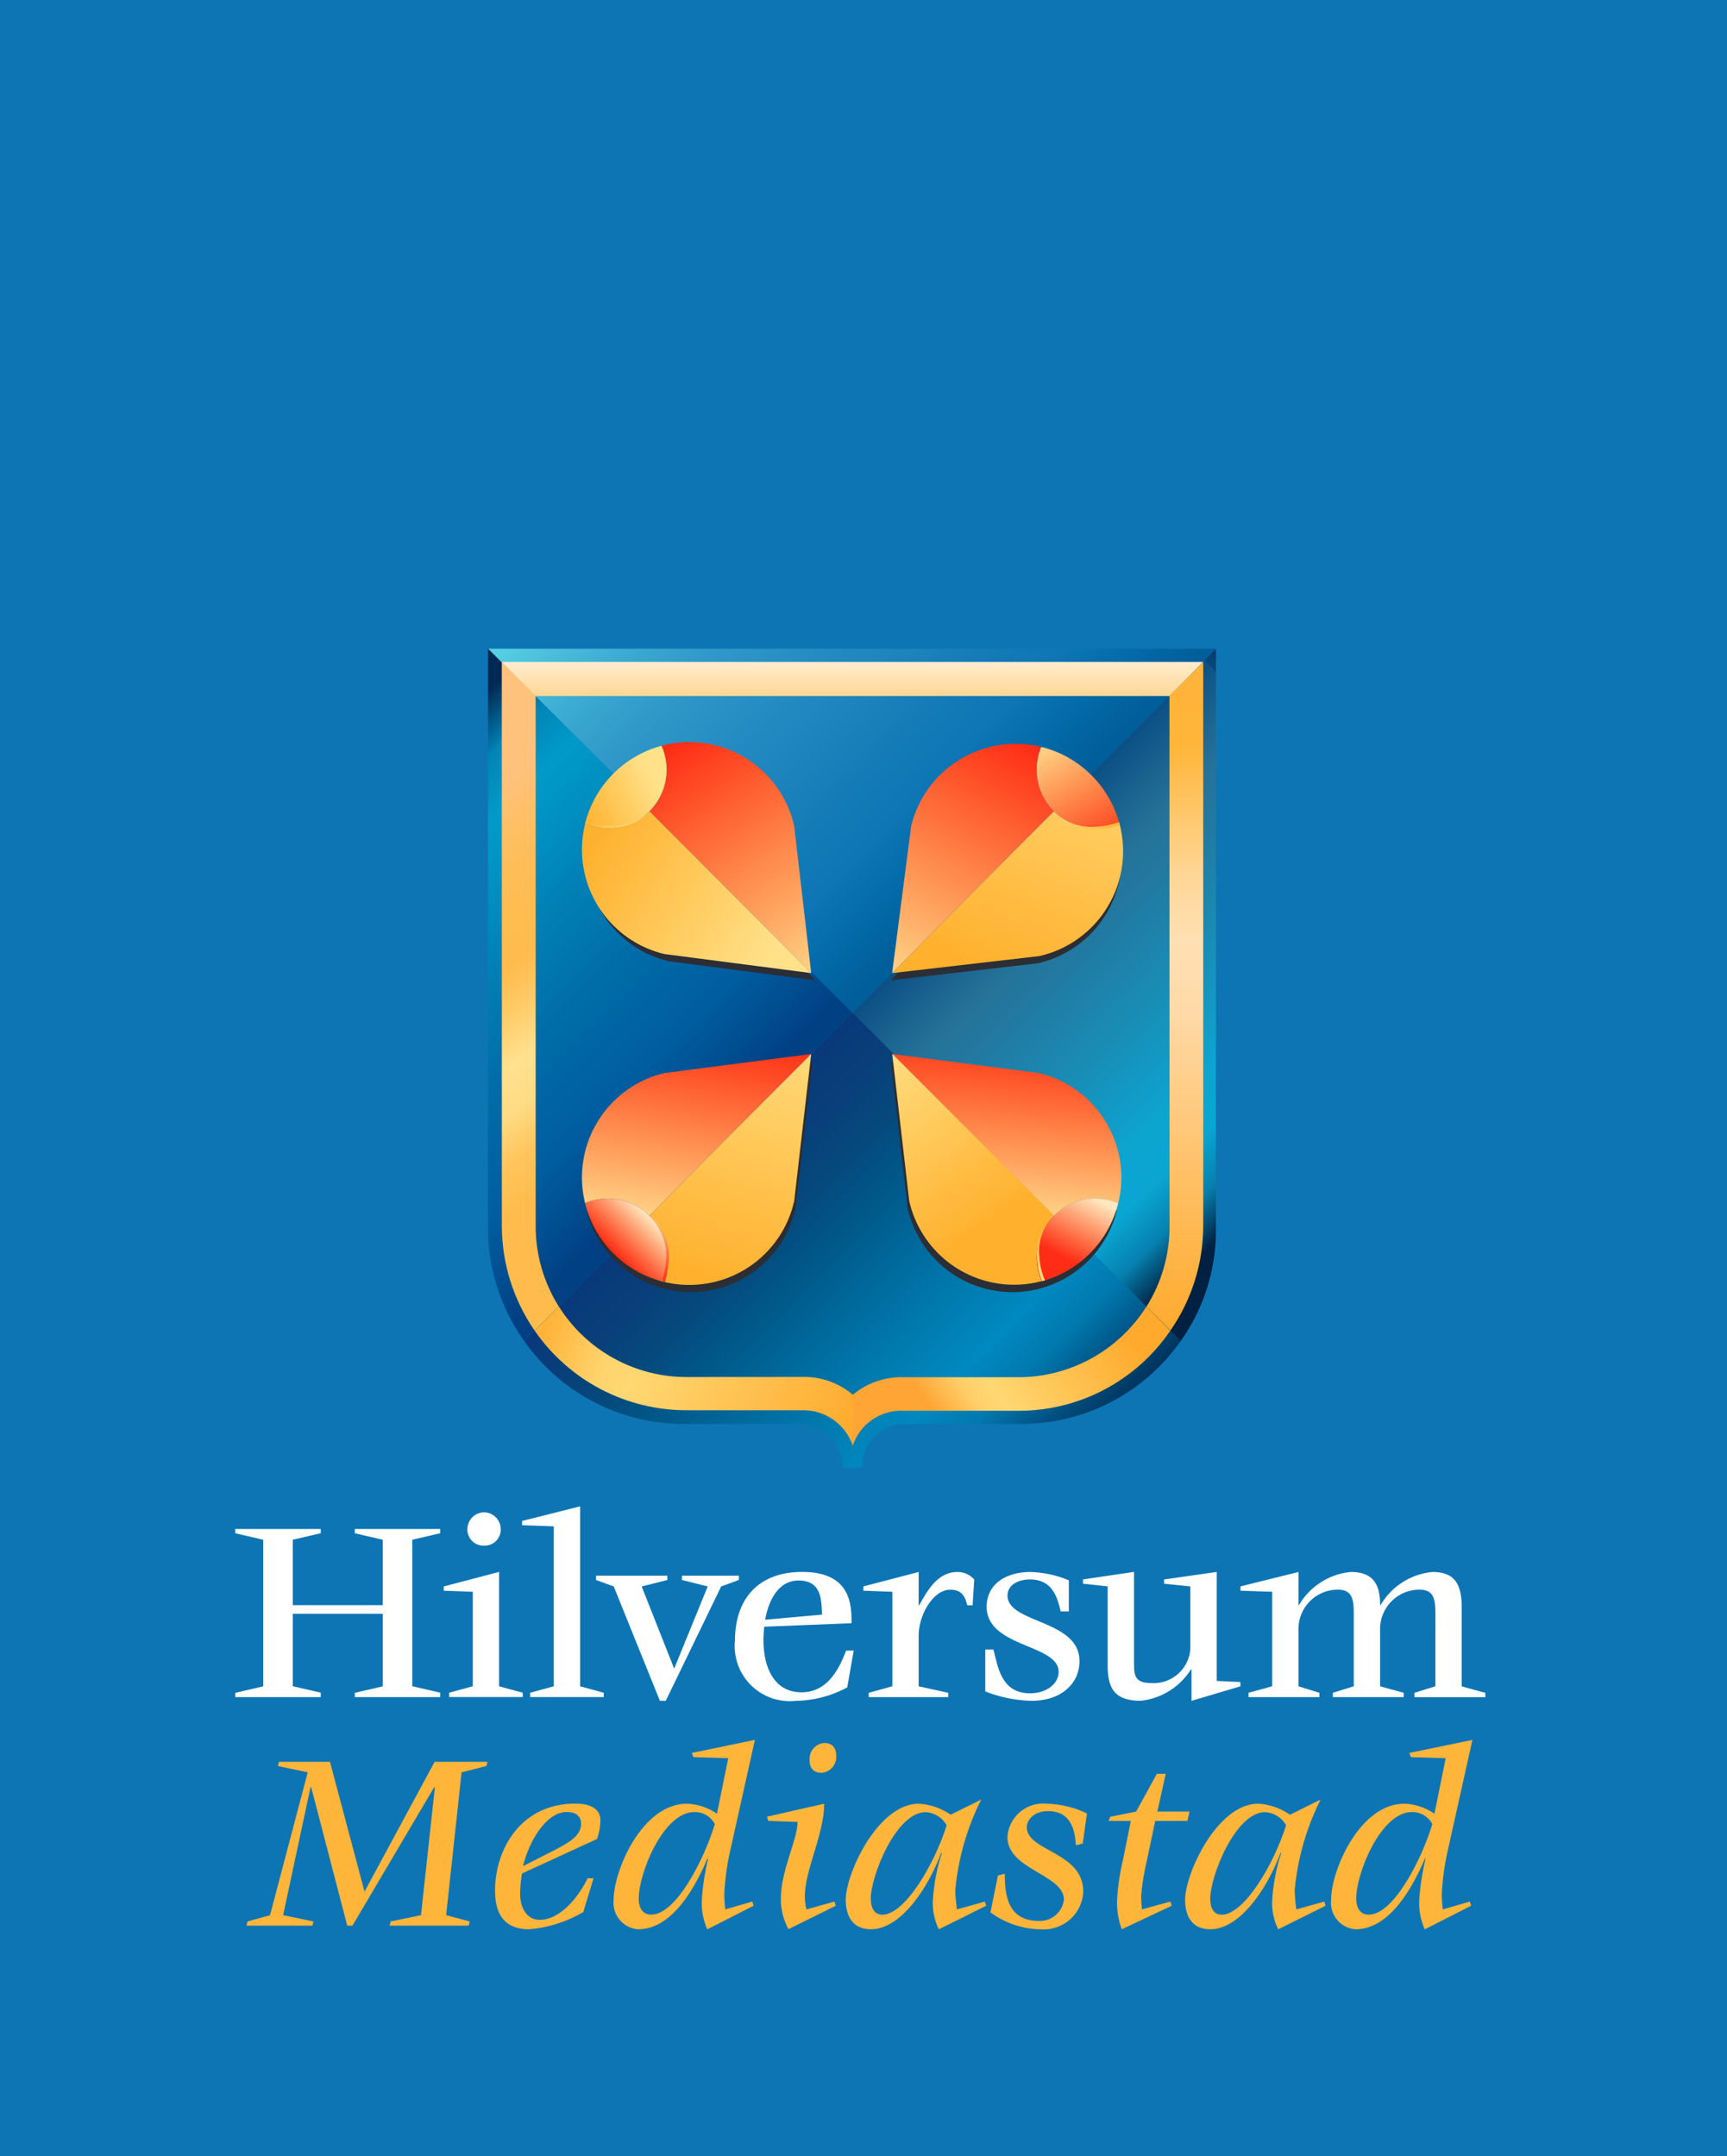 <svg xmlns="http://www.w3.org/2000/svg" xmlns:xlink="http://www.w3.org/1999/xlink" width="106.537" height="133" viewBox="0 0 106.537 133">
  <defs>
    <clipPath id="clip-path">
      <path id="Path_2550" data-name="Path 2550" d="M0,59.779H106.537v-133H0Z" transform="translate(0 73.221)" fill="none"/>
    </clipPath>
    <clipPath id="clip-path-3">
      <path id="Path_2560" data-name="Path 2560" d="M19.978-13.386,15.653-5.379l-2.132-8.007H10.373l-.065.258,1.842.389L9.824-3.926l-1.388.387-.065.258h4.067l.065-.258-1.871-.387,1.693-7.911h.033l2.229,8.555h.322l5.051-8.555.033.033-.856,7.878-1.871.387-.065.258h4.875l.065-.258-1.453-.387.952-8.813,1.533-.389.064-.258Z" transform="translate(-8.371 13.386)" fill="none"/>
    </clipPath>
    <linearGradient id="linear-gradient" x1="0.143" y1="1.117" x2="0.282" y2="1.117" gradientUnits="objectBoundingBox">
      <stop offset="0" stop-color="#ffb53a"/>
      <stop offset="0.1" stop-color="#ffb53a"/>
      <stop offset="0.2" stop-color="#ffb53a"/>
      <stop offset="0.3" stop-color="#ffb53a"/>
      <stop offset="0.4" stop-color="#ffb53a"/>
      <stop offset="0.5" stop-color="#ffb53a"/>
      <stop offset="0.6" stop-color="#ffb53a"/>
      <stop offset="0.7" stop-color="#ffb53a"/>
      <stop offset="0.8" stop-color="#ffb53a"/>
      <stop offset="0.9" stop-color="#ffb53a"/>
      <stop offset="1" stop-color="#ffb53a"/>
    </linearGradient>
    <clipPath id="clip-path-4">
      <path id="Path_2562" data-name="Path 2562" d="M16.814-6.57c0,1.548.692,2.354,2.1,2.354h0a7.941,7.941,0,0,0,3.342-1.064h0l.628-2.083h-.356C21.98-6.265,20.881-4.8,19.559-4.8h0c-.794,0-1.2-.761-1.2-1.582h0a8.357,8.357,0,0,1,.113-1.275h0l4.632-2.131a3.839,3.839,0,0,0,.211-1.132h0c0-.888-.888-1.05-1.566-1.05h0c-3.277,0-4.939,2.728-4.939,5.395m4.421-4.879c.792,0,.89.487.89.727h0c0,.728-.712,1.148-1.678,1.647h0l-1.905.968c.354-1.5,1.419-3.342,2.694-3.342" transform="translate(-16.814 11.965)" fill="none"/>
    </clipPath>
    <linearGradient id="linear-gradient-2" x1="0.287" y1="0.993" x2="0.348" y2="0.993" xlink:href="#linear-gradient"/>
    <clipPath id="clip-path-5">
      <path id="Path_2564" data-name="Path 2564" d="M25.664-13.325l.1.258L27.91-13l-.694,3.422a3.519,3.519,0,0,0-1.856-.616h0c-2.761,0-4.519,4.12-4.519,5.923h0a1.642,1.642,0,0,0,1.5,1.826h0c2.163,0,3.567-2.681,4.292-4.374h0l.033.033a15.091,15.091,0,0,0-.387,2.516h0a4,4,0,0,0,.34,1.826h0L29.473-3.9l-.08-.256-1.664.483a8.093,8.093,0,0,1-.064-.935h0a15.791,15.791,0,0,1,.42-2.923h0l1.469-6.6ZM22.389-4.35c0-1.582,1.533-5.329,3.42-5.329h0a1.388,1.388,0,0,1,1.275.745h0c-.661,2.178-2.389,5.585-3.922,5.585h0c-.485,0-.774-.356-.774-1" transform="translate(-20.84 14.133)" fill="none"/>
    </clipPath>
    <linearGradient id="linear-gradient-3" x1="0.355" y1="1.026" x2="0.437" y2="1.026" xlink:href="#linear-gradient"/>
    <clipPath id="clip-path-6">
      <path id="Path_2566" data-name="Path 2566" d="M28.677-12.977c0,.536.274.792.743.792h0a.98.98,0,0,0,.9-1.05h0c0-.53-.274-.792-.741-.792h0a.982.982,0,0,0-.9,1.05m-2.63,3.5.082.258,1.806.064c0,1.083-1.032,3-1.032,4.715h0a3.9,3.9,0,0,0,.469,1.9h0L30.29-3.986l-.078-.256-1.727.483a3.153,3.153,0,0,1-.1-.806h0c0-1.647,1.193-3.825,1.193-5.716h0Z" transform="translate(-26.047 14.027)" fill="none"/>
    </clipPath>
    <linearGradient id="linear-gradient-4" x1="0.444" y1="0.959" x2="0.484" y2="0.959" xlink:href="#linear-gradient"/>
    <clipPath id="clip-path-7">
      <path id="Path_2568" data-name="Path 2568" d="M35.2-11.169a3.913,3.913,0,0,0-1.956-.681h0c-2.548,0-4.519,4.327-4.519,5.923h0c0,1.068.469,1.826,1.549,1.826h0c1.873,0,3.569-2.616,4.343-4.728h0l.033.033a11.866,11.866,0,0,0-.55,2.87h0A3.63,3.63,0,0,0,34.468-4.1h0l2.921-1.453-.08-.256-1.727.483c-.031-.323-.1-.806-.1-1.193h0a15.6,15.6,0,0,1,1.6-5.585h0ZM30.27-6c0-1.371,1.549-5.329,3.391-5.329h0a1.606,1.606,0,0,1,1.291.81h0C34.178-8.055,32.354-5,30.981-5h0c-.467,0-.71-.372-.71-1" transform="translate(-28.721 12.106)" fill="none"/>
    </clipPath>
    <linearGradient id="linear-gradient-5" x1="0.49" y1="1.025" x2="0.571" y2="1.025" xlink:href="#linear-gradient"/>
    <clipPath id="clip-path-8">
      <path id="Path_2570" data-name="Path 2570" d="M34.685-9.914c0,2.034,3.486,2.307,3.486,3.873h0a1.493,1.493,0,0,1-1.533,1.31h0c-1.936,0-2.116-1.58-2.116-2.906h0l-.42.1-.465,2.276a5.368,5.368,0,0,0,3.144,1.048h0a2.441,2.441,0,0,0,2.585-2.323h0c0-2.47-3.488-2.485-3.488-3.973h0c0-.516.518-1,1.306-1h0c1.52,0,1.666,1.341,1.729,2.112h0l.42-.113.256-1.855a6.127,6.127,0,0,0-2.469-.6h0a2.213,2.213,0,0,0-2.436,2.051" transform="translate(-33.637 11.965)" fill="none"/>
    </clipPath>
    <linearGradient id="linear-gradient-6" x1="0.573" y1="0.984" x2="0.629" y2="0.984" xlink:href="#linear-gradient"/>
    <clipPath id="clip-path-9">
      <path id="Path_2572" data-name="Path 2572" d="M40.623-12.978l-1.275,2.325-1.6.323-.1.258h1.371L38.539-7.7a14.6,14.6,0,0,0-.371,2.519h0a4.816,4.816,0,0,0,.291,1.791h0l3.082-1.453-.08-.256-1.76.483c-.015-.227-.047-.612-.047-.856h0A15.2,15.2,0,0,1,40.023-7.7h0l.5-2.372H42.51l.131-.581H40.656l.514-2.325Z" transform="translate(-37.653 12.978)" fill="none"/>
    </clipPath>
    <linearGradient id="linear-gradient-7" x1="0.642" y1="0.97" x2="0.689" y2="0.97" xlink:href="#linear-gradient"/>
    <clipPath id="clip-path-10">
      <path id="Path_2574" data-name="Path 2574" d="M46.722-11.169a3.912,3.912,0,0,0-1.954-.681h0c-2.548,0-4.519,4.327-4.519,5.923h0c0,1.068.467,1.826,1.549,1.826h0c1.873,0,3.567-2.616,4.343-4.728h0l.033.033a11.7,11.7,0,0,0-.552,2.87h0A3.63,3.63,0,0,0,45.993-4.1h0l2.921-1.453-.08-.256-1.726.483c-.033-.323-.1-.806-.1-1.193h0a15.636,15.636,0,0,1,1.6-5.585h0ZM41.8-6c0-1.371,1.549-5.329,3.391-5.329h0a1.6,1.6,0,0,1,1.29.81h0C45.7-8.055,43.879-5,42.508-5h0c-.469,0-.71-.372-.71-1" transform="translate(-40.248 12.106)" fill="none"/>
    </clipPath>
    <linearGradient id="linear-gradient-8" x1="0.686" y1="1.025" x2="0.768" y2="1.025" xlink:href="#linear-gradient"/>
    <clipPath id="clip-path-11">
      <path id="Path_2576" data-name="Path 2576" d="M50.033-13.325l.1.258L52.276-13l-.694,3.422a3.513,3.513,0,0,0-1.856-.616h0c-2.763,0-4.519,4.12-4.519,5.923h0a1.644,1.644,0,0,0,1.5,1.826h0c2.162,0,3.564-2.681,4.294-4.374h0l.031.033a15.1,15.1,0,0,0-.389,2.516h0a3.979,3.979,0,0,0,.34,1.826h0L53.844-3.9l-.082-.256L52.1-3.672a7.308,7.308,0,0,1-.067-.935h0a15.694,15.694,0,0,1,.421-2.923h0l1.469-6.6ZM46.755-4.35c0-1.582,1.535-5.329,3.424-5.329h0a1.388,1.388,0,0,1,1.275.745h0c-.663,2.178-2.39,5.585-3.922,5.585h0c-.487,0-.777-.356-.777-1" transform="translate(-45.207 14.133)" fill="none"/>
    </clipPath>
    <linearGradient id="linear-gradient-9" x1="0.771" y1="1.026" x2="0.853" y2="1.026" xlink:href="#linear-gradient"/>
    <clipPath id="clip-path-12">
      <path id="Path_2578" data-name="Path 2578" d="M28.946-28.742,49.2-8.482a11.768,11.768,0,0,0,2.176-6.864h0l.005-35.831Z" transform="translate(-28.946 51.177)" fill="none"/>
    </clipPath>
    <linearGradient id="linear-gradient-10" x1="0.364" y1="1.019" x2="0.523" y2="1.019" gradientUnits="objectBoundingBox">
      <stop offset="0" stop-color="#002142"/>
      <stop offset="0.1" stop-color="#0681af"/>
      <stop offset="0.2" stop-color="#0aa6d3"/>
      <stop offset="0.3" stop-color="#0da4d0"/>
      <stop offset="0.4" stop-color="#1299c3"/>
      <stop offset="0.5" stop-color="#188eb7"/>
      <stop offset="0.6" stop-color="#1d84ac"/>
      <stop offset="0.7" stop-color="#217aa2"/>
      <stop offset="0.8" stop-color="#257299"/>
      <stop offset="0.9" stop-color="#18618e"/>
      <stop offset="1" stop-color="#094d83"/>
    </linearGradient>
    <clipPath id="clip-path-13">
      <path id="Path_2580" data-name="Path 2580" d="M38.05-38.824,17.8-18.576a12.028,12.028,0,0,0,9.852,5.12H34.8a2.677,2.677,0,0,1,2.659,2.7h1.208a2.6,2.6,0,0,1,2.639-2.7h7.146a12.028,12.028,0,0,0,9.854-5.122h0L38.056-38.829Z" transform="translate(-17.801 38.829)" fill="none"/>
    </clipPath>
    <linearGradient id="linear-gradient-11" x1="0.345" y1="0.947" x2="0.519" y2="0.947" gradientUnits="objectBoundingBox">
      <stop offset="0" stop-color="#00325b"/>
      <stop offset="0.1" stop-color="#005284"/>
      <stop offset="0.2" stop-color="#0079af"/>
      <stop offset="0.3" stop-color="#0089c0"/>
      <stop offset="0.4" stop-color="#007eb3"/>
      <stop offset="0.5" stop-color="#0072a5"/>
      <stop offset="0.6" stop-color="#006597"/>
      <stop offset="0.7" stop-color="#005789"/>
      <stop offset="0.8" stop-color="#06497c"/>
      <stop offset="0.9" stop-color="#08407a"/>
      <stop offset="1" stop-color="#09397b"/>
    </linearGradient>
    <clipPath id="clip-path-14">
      <path id="Path_2582" data-name="Path 2582" d="M16.572-15.41A12.023,12.023,0,0,0,18.8-8.486h0L39.054-28.733v-.009L16.576-51.188Z" transform="translate(-16.572 51.188)" fill="none"/>
    </clipPath>
    <linearGradient id="linear-gradient-12" x1="0.3" y1="1.013" x2="0.475" y2="1.013" gradientUnits="objectBoundingBox">
      <stop offset="0" stop-color="#002a55"/>
      <stop offset="0.1" stop-color="#0084b5"/>
      <stop offset="0.2" stop-color="#009ac9"/>
      <stop offset="0.3" stop-color="#0090c1"/>
      <stop offset="0.4" stop-color="#0083b8"/>
      <stop offset="0.5" stop-color="#0078b0"/>
      <stop offset="0.6" stop-color="#006da9"/>
      <stop offset="0.7" stop-color="#0065a4"/>
      <stop offset="0.8" stop-color="#005ea0"/>
      <stop offset="0.9" stop-color="#005093"/>
      <stop offset="1" stop-color="#014082"/>
    </linearGradient>
    <clipPath id="clip-path-15">
      <path id="Path_2584" data-name="Path 2584" d="M16.581-51.188,39.059-28.73,61.485-51.188Z" transform="translate(-16.581 51.188)" fill="none"/>
    </clipPath>
    <linearGradient id="linear-gradient-13" x1="0.29" y1="0.959" x2="0.479" y2="0.959" gradientUnits="objectBoundingBox">
      <stop offset="0" stop-color="#58d1e5"/>
      <stop offset="0.1" stop-color="#48bcda"/>
      <stop offset="0.2" stop-color="#3ba9d1"/>
      <stop offset="0.3" stop-color="#319ac9"/>
      <stop offset="0.4" stop-color="#2991c4"/>
      <stop offset="0.5" stop-color="#2289c0"/>
      <stop offset="0.6" stop-color="#1b82bc"/>
      <stop offset="0.7" stop-color="#147bb8"/>
      <stop offset="0.8" stop-color="#0e76b5"/>
      <stop offset="0.9" stop-color="#046aa9"/>
      <stop offset="1" stop-color="#005e9a"/>
    </linearGradient>
    <clipPath id="clip-path-16">
      <path id="Path_2586" data-name="Path 2586" d="M17.045-15.97A11.367,11.367,0,0,0,19.066-9.5h0l1.491-1.489a9.282,9.282,0,0,1-1.426-4.953h0V-48.668l-2.089-2.063Z" transform="translate(-17.043 50.731)" fill="none"/>
    </clipPath>
    <linearGradient id="linear-gradient-14" x1="0.339" y1="0.986" x2="0.489" y2="0.986" gradientUnits="objectBoundingBox">
      <stop offset="0" stop-color="#ffc27d"/>
      <stop offset="0.1" stop-color="#ffbf66"/>
      <stop offset="0.2" stop-color="#ffbd57"/>
      <stop offset="0.3" stop-color="#ffbc4f"/>
      <stop offset="0.4" stop-color="#ffbc4d"/>
      <stop offset="0.5" stop-color="#ffcd6b"/>
      <stop offset="0.6" stop-color="#ffe18e"/>
      <stop offset="0.7" stop-color="#ffdb84"/>
      <stop offset="0.8" stop-color="#ffc55c"/>
      <stop offset="0.9" stop-color="#ffbc4d"/>
      <stop offset="1" stop-color="#ffbc4d"/>
    </linearGradient>
    <clipPath id="clip-path-17">
      <path id="Path_2588" data-name="Path 2588" d="M39.222-24.485l-7.093,0a4.666,4.666,0,0,0-3.157,1.074h0s-.005.018-.011.018h0v3.139a3.139,3.139,0,0,1,3.155-2.163h0l7.088,0a11.3,11.3,0,0,0,9.349-4.944h0L47.08-28.85a9.361,9.361,0,0,1-7.858,4.365" transform="translate(-28.961 28.85)" fill="none"/>
    </clipPath>
    <linearGradient id="linear-gradient-15" x1="0.447" y1="0.821" x2="0.524" y2="0.821" gradientUnits="objectBoundingBox">
      <stop offset="0" stop-color="#ffa535"/>
      <stop offset="0.1" stop-color="#ffbb50"/>
      <stop offset="0.2" stop-color="#ffd06b"/>
      <stop offset="0.3" stop-color="#ffd773"/>
      <stop offset="0.4" stop-color="#ffd169"/>
      <stop offset="0.5" stop-color="#ffca5e"/>
      <stop offset="0.6" stop-color="#ffc454"/>
      <stop offset="0.7" stop-color="#ffbd4a"/>
      <stop offset="0.8" stop-color="#ffb740"/>
      <stop offset="0.9" stop-color="#ffb036"/>
      <stop offset="1" stop-color="#ffaa2d"/>
    </linearGradient>
    <clipPath id="clip-path-18">
      <path id="Path_2590" data-name="Path 2590" d="M18.157-27.362a11.367,11.367,0,0,0,9.4,4.913h0l7.088,0a3.218,3.218,0,0,1,3.141,2.2h0l.053-3.162c-.06,0-.045,0-.049.009h0a4.655,4.655,0,0,0-3.159-1.1h0l-7.093.005a9.3,9.3,0,0,1-7.887-4.354h0Z" transform="translate(-18.157 28.851)" fill="none"/>
    </clipPath>
    <linearGradient id="linear-gradient-16" x1="0.422" y1="0.92" x2="0.555" y2="0.92" gradientUnits="objectBoundingBox">
      <stop offset="0" stop-color="#ffb439"/>
      <stop offset="0.1" stop-color="#ffc352"/>
      <stop offset="0.2" stop-color="#ffd36c"/>
      <stop offset="0.3" stop-color="#ffd773"/>
      <stop offset="0.4" stop-color="#ffd169"/>
      <stop offset="0.5" stop-color="#ffca5e"/>
      <stop offset="0.6" stop-color="#ffc454"/>
      <stop offset="0.7" stop-color="#ffbd4a"/>
      <stop offset="0.8" stop-color="#ffb740"/>
      <stop offset="0.9" stop-color="#ffb036"/>
      <stop offset="1" stop-color="#ffaa2d"/>
    </linearGradient>
    <clipPath id="clip-path-19">
      <path id="Path_2592" data-name="Path 2592" d="M24.531-48.018a6.722,6.722,0,0,0-1.731.227h0a3.625,3.625,0,0,1,.316,1.477h0a3.614,3.614,0,0,1-1.061,2.563h0l9.981,9.983-1.05-9.078a6.63,6.63,0,0,0-6.417-5.171h0Z" transform="translate(-22.055 48.018)" fill="none"/>
    </clipPath>
    <linearGradient id="linear-gradient-17" x1="0.542" y1="0.757" x2="0.64" y2="0.757" gradientUnits="objectBoundingBox">
      <stop offset="0" stop-color="#ffd185"/>
      <stop offset="0.1" stop-color="#ffc177"/>
      <stop offset="0.2" stop-color="#ffb06a"/>
      <stop offset="0.3" stop-color="#ffa05d"/>
      <stop offset="0.4" stop-color="#ff9051"/>
      <stop offset="0.5" stop-color="#ff8046"/>
      <stop offset="0.6" stop-color="#ff6f3b"/>
      <stop offset="0.7" stop-color="#ff5f31"/>
      <stop offset="0.8" stop-color="#ff4e27"/>
      <stop offset="0.9" stop-color="#ff3e1e"/>
      <stop offset="1" stop-color="#ff2d16"/>
    </linearGradient>
    <clipPath id="clip-path-20">
      <path id="Path_2594" data-name="Path 2594" d="M21.566-46.124a6.642,6.642,0,0,0-1.7,3.05h0a3.626,3.626,0,0,0,1.408.282h0a3.606,3.606,0,0,0,2.563-1.061h0A3.614,3.614,0,0,0,24.9-46.416h0a3.625,3.625,0,0,0-.316-1.477h0a6.641,6.641,0,0,0-3.019,1.769" transform="translate(-19.869 47.893)" fill="none"/>
    </clipPath>
    <linearGradient id="linear-gradient-18" x1="0.445" y1="0.445" x2="0.478" y2="0.445" gradientUnits="objectBoundingBox">
      <stop offset="0" stop-color="#ffb12e"/>
      <stop offset="0.1" stop-color="#ffb637"/>
      <stop offset="0.2" stop-color="#ffba3f"/>
      <stop offset="0.3" stop-color="#ffbf48"/>
      <stop offset="0.4" stop-color="#ffc451"/>
      <stop offset="0.5" stop-color="#ffc95a"/>
      <stop offset="0.6" stop-color="#ffce63"/>
      <stop offset="0.7" stop-color="#ffd26c"/>
      <stop offset="0.8" stop-color="#ffd776"/>
      <stop offset="0.9" stop-color="#ffdc80"/>
      <stop offset="1" stop-color="#ffe189"/>
    </linearGradient>
    <clipPath id="clip-path-22">
      <path id="Path_2598" data-name="Path 2598" d="M37.917-47.96a6.634,6.634,0,0,0-6.445,5.081h0L30.3-33.816,40.278-43.8a3.6,3.6,0,0,1-1.061-2.563h0a3.631,3.631,0,0,1,.282-1.406h0a6.679,6.679,0,0,0-1.537-.193h0Z" transform="translate(-30.297 47.96)" fill="none"/>
    </clipPath>
    <linearGradient id="linear-gradient-19" x1="0.539" y1="0.758" x2="0.638" y2="0.758" xlink:href="#linear-gradient-17"/>
    <clipPath id="clip-path-24">
      <path id="Path_2602" data-name="Path 2602" d="M24.845-36.251a6.629,6.629,0,0,0-5.081,6.49h0a6.6,6.6,0,0,0,.191,1.537h0a3.66,3.66,0,0,1,1.408-.282h0a3.606,3.606,0,0,1,2.563,1.061h0l9.981-9.981Z" transform="translate(-19.764 37.426)" fill="none"/>
    </clipPath>
    <linearGradient id="linear-gradient-20" x1="0.43" y1="0.675" x2="0.511" y2="0.675" xlink:href="#linear-gradient-17"/>
    <clipPath id="clip-path-26">
      <path id="Path_2606" data-name="Path 2606" d="M40.278-27.445a3.606,3.606,0,0,1,2.563-1.061h0a3.66,3.66,0,0,1,1.408.282h0a6.509,6.509,0,0,0,.191-1.537h0a6.631,6.631,0,0,0-5.081-6.49h0L30.3-37.426Z" transform="translate(-30.297 37.426)" fill="none"/>
    </clipPath>
    <linearGradient id="linear-gradient-21" x1="0.447" y1="0.828" x2="0.524" y2="0.828" xlink:href="#linear-gradient-17"/>
    <clipPath id="clip-path-27">
      <path id="Path_2608" data-name="Path 2608" d="M40.918-50.5l.681.748V-51.18Z" transform="translate(-40.918 51.18)" fill="none"/>
    </clipPath>
    <linearGradient id="linear-gradient-22" x1="0.3" y1="0.44" x2="0.305" y2="0.44" gradientUnits="objectBoundingBox">
      <stop offset="0" stop-color="#063861"/>
      <stop offset="0.1" stop-color="#063a64"/>
      <stop offset="0.2" stop-color="#063b66"/>
      <stop offset="0.3" stop-color="#063d69"/>
      <stop offset="0.4" stop-color="#073e6b"/>
      <stop offset="0.5" stop-color="#073f6d"/>
      <stop offset="0.6" stop-color="#074170"/>
      <stop offset="0.7" stop-color="#074272"/>
      <stop offset="0.8" stop-color="#074375"/>
      <stop offset="0.9" stop-color="#074577"/>
      <stop offset="1" stop-color="#074679"/>
    </linearGradient>
    <clipPath id="clip-path-28">
      <path id="Path_2610" data-name="Path 2610" d="M40.352-48.658l.005,32.726a9.273,9.273,0,0,1-1.419,4.955h0L40.414-9.5a11.335,11.335,0,0,0,2.02-6.468h0V-50.741Z" transform="translate(-38.939 50.741)" fill="none"/>
    </clipPath>
    <linearGradient id="linear-gradient-23" x1="0.315" y1="1.093" x2="0.618" y2="1.093" gradientUnits="objectBoundingBox">
      <stop offset="0" stop-color="#ffb439"/>
      <stop offset="0.1" stop-color="#ffb539"/>
      <stop offset="0.2" stop-color="#ffc667"/>
      <stop offset="0.3" stop-color="#ffd696"/>
      <stop offset="0.4" stop-color="#ffdfb3"/>
      <stop offset="0.5" stop-color="#ffdaa9"/>
      <stop offset="0.6" stop-color="#ffd08f"/>
      <stop offset="0.7" stop-color="#ffc675"/>
      <stop offset="0.8" stop-color="#ffbc5c"/>
      <stop offset="0.9" stop-color="#ffb344"/>
      <stop offset="1" stop-color="#ffaa2d"/>
    </linearGradient>
    <clipPath id="clip-path-29">
      <path id="Path_2612" data-name="Path 2612" d="M17.036-50.739l2.1,2.1H58.225l2.08-2.1-21.632,0Z" transform="translate(-17.036 50.741)" fill="none"/>
    </clipPath>
    <linearGradient id="linear-gradient-24" x1="0.306" y1="0.75" x2="0.322" y2="0.75" gradientUnits="objectBoundingBox">
      <stop offset="0" stop-color="#ffefd4"/>
      <stop offset="0.1" stop-color="#ffeccd"/>
      <stop offset="0.2" stop-color="#ffeac7"/>
      <stop offset="0.3" stop-color="#ffe8c1"/>
      <stop offset="0.4" stop-color="#ffe5bb"/>
      <stop offset="0.5" stop-color="#ffe3b5"/>
      <stop offset="0.6" stop-color="#ffe1ae"/>
      <stop offset="0.7" stop-color="#ffdea9"/>
      <stop offset="0.8" stop-color="#ffdca3"/>
      <stop offset="0.9" stop-color="#ffda9d"/>
      <stop offset="1" stop-color="#ffd897"/>
    </linearGradient>
    <clipPath id="clip-path-30">
      <path id="Path_2614" data-name="Path 2614" d="M21.363-44.608a3.626,3.626,0,0,1-1.408-.282h0a6.6,6.6,0,0,0-.191,1.539h0a6.627,6.627,0,0,0,5.081,6.49h0l9.062,1.175-9.981-9.983a3.606,3.606,0,0,1-2.563,1.061" transform="translate(-19.764 45.669)" fill="none"/>
    </clipPath>
    <linearGradient id="linear-gradient-25" x1="0.364" y1="0.676" x2="0.445" y2="0.676" xlink:href="#linear-gradient-18"/>
    <clipPath id="clip-path-31">
      <path id="Path_2616" data-name="Path 2616" d="M30.3-35.686l9.078-1.048a6.637,6.637,0,0,0,5.17-6.421h0a6.582,6.582,0,0,0-.227-1.766h0a3.67,3.67,0,0,1-1.477.312h0a3.606,3.606,0,0,1-2.563-1.061h0Z" transform="translate(-30.297 45.669)" fill="none"/>
    </clipPath>
    <linearGradient id="linear-gradient-26" x1="0.557" y1="0.847" x2="0.675" y2="0.847" xlink:href="#linear-gradient-18"/>
    <clipPath id="clip-path-32">
      <path id="Path_2618" data-name="Path 2618" d="M22.055-27.445a3.621,3.621,0,0,1,1.061,2.563h0a3.593,3.593,0,0,1-.316,1.477h0a6.527,6.527,0,0,0,1.769.225h0a6.622,6.622,0,0,0,6.417-5.166h0l1.05-9.08Z" transform="translate(-22.055 37.426)" fill="none"/>
    </clipPath>
    <linearGradient id="linear-gradient-27" x1="0.408" y1="0.756" x2="0.52" y2="0.756" xlink:href="#linear-gradient-18"/>
    <clipPath id="clip-path-33">
      <path id="Path_2620" data-name="Path 2620" d="M19.869-32.233a6.633,6.633,0,0,0,1.7,3.05h0a6.609,6.609,0,0,0,3.019,1.769h0a3.593,3.593,0,0,0,.316-1.477h0a3.621,3.621,0,0,0-1.061-2.563h0a3.606,3.606,0,0,0-2.563-1.061h0a3.66,3.66,0,0,0-1.408.282" transform="translate(-19.869 32.515)" fill="none"/>
    </clipPath>
    <linearGradient id="linear-gradient-28" x1="0.591" y1="0.577" x2="0.61" y2="0.577" gradientUnits="objectBoundingBox">
      <stop offset="0" stop-color="#ffe7c0"/>
      <stop offset="0.1" stop-color="#ffd4aa"/>
      <stop offset="0.2" stop-color="#ffc296"/>
      <stop offset="0.3" stop-color="#ffaf82"/>
      <stop offset="0.4" stop-color="#ff9c70"/>
      <stop offset="0.5" stop-color="#ff8a5e"/>
      <stop offset="0.6" stop-color="#ff774e"/>
      <stop offset="0.7" stop-color="#ff643e"/>
      <stop offset="0.8" stop-color="#ff5230"/>
      <stop offset="0.9" stop-color="#ff4023"/>
      <stop offset="1" stop-color="#ff2d16"/>
    </linearGradient>
    <clipPath id="clip-path-35">
      <path id="Path_2624" data-name="Path 2624" d="M31.351-28.352a6.629,6.629,0,0,0,6.419,5.168h0a6.577,6.577,0,0,0,1.767-.227h0a3.621,3.621,0,0,1-.316-1.479h0a3.611,3.611,0,0,1,1.064-2.561h0L30.3-37.434Z" transform="translate(-30.301 37.434)" fill="none"/>
    </clipPath>
    <linearGradient id="linear-gradient-29" x1="0.432" y1="0.718" x2="0.506" y2="0.718" xlink:href="#linear-gradient-18"/>
    <clipPath id="clip-path-36">
      <path id="Path_2626" data-name="Path 2626" d="M36.269-31.454a3.606,3.606,0,0,0-1.061,2.563h0a3.564,3.564,0,0,0,.316,1.477h0a6.579,6.579,0,0,0,3.015-1.769h0a6.607,6.607,0,0,0,1.7-3.05h0a3.66,3.66,0,0,0-1.408-.282h0a3.606,3.606,0,0,0-2.563,1.061" transform="translate(-35.208 32.515)" fill="none"/>
    </clipPath>
    <linearGradient id="linear-gradient-30" x1="0.497" y1="0.47" x2="0.522" y2="0.47" xlink:href="#linear-gradient-28"/>
    <clipPath id="clip-path-37">
      <path id="Path_2628" data-name="Path 2628" d="M35.208-46.448a3.6,3.6,0,0,0,1.061,2.563h0a3.606,3.606,0,0,0,2.563,1.061h0a3.67,3.67,0,0,0,1.477-.312h0a6.613,6.613,0,0,0-1.769-3.019h0a6.611,6.611,0,0,0-3.05-1.7h0a3.631,3.631,0,0,0-.282,1.406" transform="translate(-35.208 47.854)" fill="none"/>
    </clipPath>
    <linearGradient id="linear-gradient-31" x1="0.429" y1="0.489" x2="0.474" y2="0.489" xlink:href="#linear-gradient-17"/>
    <clipPath id="clip-path-38">
      <path id="Path_2630" data-name="Path 2630" d="M23.866-45.65c.011-.011.024-.024.035-.036h0l.016-.022c-.016.02-.033.038-.051.058m-2.487.9a4.186,4.186,0,0,1-1.462-.3h0l-.044.178a3.967,3.967,0,0,0,1.495.269h0a3.372,3.372,0,0,0,2.5-1.05h0a3.162,3.162,0,0,1-2.487.9" transform="translate(-19.874 45.708)" fill="none"/>
    </clipPath>
    <linearGradient id="linear-gradient-32" x1="0.356" y1="0.52" x2="0.378" y2="0.52" xlink:href="#linear-gradient-18"/>
    <clipPath id="clip-path-39">
      <path id="Path_2632" data-name="Path 2632" d="M35.8-45.65c.007.011.018.02.027.031h0l-.044-.054h0Zm.045.049c-.007-.005-.011-.013-.018-.018h0c.007.005.011.013.018.018m2.523,1.035a3.966,3.966,0,0,0,1.495-.269h0l-.042-.176a4.507,4.507,0,0,1-1.466.3h0a3.258,3.258,0,0,1-2.51-.886h0a3.451,3.451,0,0,0,2.523,1.035" transform="translate(-35.787 45.674)" fill="none"/>
    </clipPath>
    <linearGradient id="linear-gradient-33" x1="0.406" y1="0.69" x2="0.442" y2="0.69" xlink:href="#linear-gradient-18"/>
    <clipPath id="clip-path-40">
      <path id="Path_2634" data-name="Path 2634" d="M22.093-31.913a3.422,3.422,0,0,1,1,2.474h0a6.958,6.958,0,0,1-.265,1.544h0l.176.047a6.208,6.208,0,0,0,.24-1.58h0a3.233,3.233,0,0,0-1.168-2.5h0Z" transform="translate(-22.071 31.931)" fill="none"/>
    </clipPath>
    <linearGradient id="linear-gradient-34" x1="0.54" y1="0.681" x2="0.567" y2="0.681" xlink:href="#linear-gradient-17"/>
    <clipPath id="clip-path-41">
      <path id="Path_2636" data-name="Path 2636" d="M36.218-31.914c-.027.027-.058.054-.084.084h0c.035-.033.071-.067.109-.1h0Zm-1,2.528a4,4,0,0,0,.314,1.488h0l.176-.051a4.191,4.191,0,0,1-.341-1.453h0a3.114,3.114,0,0,1,.768-2.429h0a3.3,3.3,0,0,0-.917,2.445" transform="translate(-35.217 31.929)" fill="none"/>
    </clipPath>
    <linearGradient id="linear-gradient-35" x1="0.541" y1="0.33" x2="0.568" y2="0.33" xlink:href="#linear-gradient-18"/>
  </defs>
  <g id="Group_2221" data-name="Group 2221" transform="translate(0 73.221)">
    <path id="Path_2547" data-name="Path 2547" d="M0,59.779H106.537v-133H0Z" transform="translate(0 0)" fill="#0e75b5"/>
    <g id="Group_2132" data-name="Group 2132" transform="translate(14.514 21.099)">
      <path id="Path_2548" data-name="Path 2548" d="M3.314,0V.265l1.724.4V4.7H-.512V.663l1.724-.4V0H-4.059V.265l1.724.4V9.709l-1.724.4v.265H1.212V10.1l-1.724-.4V5.235H5.038V9.709l-1.724.4v.265H8.583V10.1l-1.724-.4V.663l1.724-.4V0Z" transform="translate(4.059)" fill="#fff"/>
    </g>
    <g id="Group_2134" data-name="Group 2134" transform="translate(0 -73.221)" clip-path="url(#clip-path)">
      <g id="Group_2133" data-name="Group 2133" transform="translate(27.377 93.294)">
        <path id="Path_2549" data-name="Path 2549" d="M.149,5l1.459-.4V-1.225L-.182-1.293v-.265l3.411-.894V4.605L4.688,5v.265H.149ZM1.275-5.069A1.039,1.039,0,0,1,2.3-6.128,1.039,1.039,0,0,1,3.329-5.069.984.984,0,0,1,2.3-4.075a.985.985,0,0,1-1.026-.994" transform="translate(0.182 6.128)" fill="#fff"/>
      </g>
    </g>
    <g id="Group_2135" data-name="Group 2135" transform="translate(32.206 19.708)">
      <path id="Path_2551" data-name="Path 2551" d="M.224,5.167l1.459-.4V-5.1L-.274-5.17v-.263l3.58-.9v11.1l1.457.4v.265H.224Z" transform="translate(0.274 6.329)" fill="#fff"/>
    </g>
    <g id="Group_2136" data-name="Group 2136" transform="translate(36.767 23.981)">
      <path id="Path_2552" data-name="Path 2552" d="M.491.3-.6-.1V-.365H3.8V-.1L2.215.3l2.005,5.07L6.288.3,4.7-.1V-.365H8.209V-.1L7.118.3,3.7,7.355H3.341Z" transform="translate(0.602 0.365)" fill="#fff"/>
    </g>
    <g id="Group_2142" data-name="Group 2142" transform="translate(0 -73.221)" clip-path="url(#clip-path)">
      <g id="Group_2137" data-name="Group 2137" transform="translate(45.341 96.971)">
        <path id="Path_2553" data-name="Path 2553" d="M3.112,3.2a6.816,6.816,0,0,1-3.148.828A3.4,3.4,0,0,1-3.812.286c0-2.352,1.277-4.207,4.141-4.207,3.032,0,3.048,2.053,3.048,3.164l-5.384.214c-.033.332-.051.614-.051.8,0,1.855.748,3.248,2.352,3.248C1.951,3.5,2.633,1.975,3.047.932H3.51ZM1.556-1.287C1.523-2.3,1.488-3.391.1-3.391c-1.108,0-1.789.994-2.054,2.418Z" transform="translate(3.812 3.921)" fill="#fff"/>
      </g>
      <g id="Group_2138" data-name="Group 2138" transform="translate(53.26 96.97)">
        <path id="Path_2554" data-name="Path 2554" d="M.149,3.351l1.457-.4V-2.878L-.182-2.945V-3.21L3.229-4.1V-2.05h.033C3.66-2.729,4.306-4.1,5.614-4.1a1.359,1.359,0,0,1,1.043.465l-.1,1.589H6.228c-.151-.614-.383-.961-1.061-.961-1.012,0-1.938,1.508-1.938,2.85V2.953l1.822.4v.265H.149Z" transform="translate(0.182 4.104)" fill="#fff"/>
      </g>
      <g id="Group_2139" data-name="Group 2139" transform="translate(60.781 96.971)">
        <path id="Path_2555" data-name="Path 2555" d="M2.092,1.094C1.912.415,1.678-.877.2-.877c-.794,0-1.391.38-1.391.994,0,1.724,4.441,1.475,4.441,4.042C3.252,5.517,2.159,6.61.286,6.61a8.379,8.379,0,0,1-2.848-.579V3.446h.5c.265.912.414,2.7,2.254,2.7,1.043,0,1.771-.6,1.771-1.326C1.959,3.1-2.478,3.332-2.478.8c0-1.324,1.108-2.136,2.7-2.136a6.668,6.668,0,0,1,2.37.512V1.094Z" transform="translate(2.562 1.34)" fill="#fff"/>
      </g>
      <g id="Group_2140" data-name="Group 2140" transform="translate(66.81 96.97)">
        <path id="Path_2556" data-name="Path 2556" d="M3.008,2.7H2.975a4.188,4.188,0,0,1-3.1,1.938c-1.622,0-2.038-.779-2.038-2.187v-4.87l-1.522-.167v-.263l3.148-.465v5.6c0,.73,0,1.261,1.075,1.261a2.272,2.272,0,0,0,2.4-2.122V-2.416L1.318-2.583v-.263l3.248-.465V3.415l1.457.065v.267l-3.015.894Z" transform="translate(3.684 3.311)" fill="#fff"/>
      </g>
      <g id="Group_2141" data-name="Group 2141" transform="translate(76.524 96.97)">
        <path id="Path_2557" data-name="Path 2557" d="M.223,3.351l1.459-.4V-2.878L-.273-2.945V-3.21L3.305-4.1v2.038h.033A4.146,4.146,0,0,1,6.535-4.1c1.391,0,1.806.779,1.806,2.038h.033a4.14,4.14,0,0,1,3.2-2.038c1.39,0,1.8.779,1.8,2.187v4.87l1.459.4v.265H10.46V3.351l1.293-.4V-1.321c0-.943,0-1.689-.979-1.689A2.429,2.429,0,0,0,8.34-.491V2.953l1.457.4v.265H5.425V3.351l1.291-.4V-1.321c0-.943,0-1.689-.979-1.689A2.428,2.428,0,0,0,3.305-.491V2.953l1.29.4v.265H.223Z" transform="translate(0.273 4.104)" fill="#fff"/>
      </g>
    </g>
    <g id="Group_2144" data-name="Group 2144" transform="translate(15.205 35.464)" clip-path="url(#clip-path-3)">
      <g id="Group_2143" data-name="Group 2143" transform="translate(-15.205 -108.686)">
        <path id="Path_2559" data-name="Path 2559" d="M-8.371-81.768H98.166v133H-8.371Z" transform="translate(8.371 81.768)" fill="url(#linear-gradient)"/>
      </g>
    </g>
    <g id="Group_2146" data-name="Group 2146" transform="translate(30.541 38.046)" clip-path="url(#clip-path-4)">
      <g id="Group_2145" data-name="Group 2145" transform="translate(-30.541 -111.267)">
        <path id="Path_2561" data-name="Path 2561" d="M-16.814-72.684H89.723v133H-16.814Z" transform="translate(16.814 72.684)" fill="url(#linear-gradient-2)"/>
      </g>
    </g>
    <g id="Group_2148" data-name="Group 2148" transform="translate(37.854 34.108)" clip-path="url(#clip-path-5)">
      <g id="Group_2147" data-name="Group 2147" transform="translate(-37.854 -107.329)">
        <path id="Path_2563" data-name="Path 2563" d="M-20.839-75.12H85.7v133H-20.839Z" transform="translate(20.839 75.12)" fill="url(#linear-gradient-3)"/>
      </g>
    </g>
    <g id="Group_2150" data-name="Group 2150" transform="translate(47.312 34.3)" clip-path="url(#clip-path-6)">
      <g id="Group_2149" data-name="Group 2149" transform="translate(-47.312 -107.522)">
        <path id="Path_2565" data-name="Path 2565" d="M-26.047-70.233H80.49v133H-26.047Z" transform="translate(26.047 70.233)" fill="url(#linear-gradient-4)"/>
      </g>
    </g>
    <g id="Group_2152" data-name="Group 2152" transform="translate(52.169 37.789)" clip-path="url(#clip-path-7)">
      <g id="Group_2151" data-name="Group 2151" transform="translate(-52.169 -111.011)">
        <path id="Path_2567" data-name="Path 2567" d="M-28.721-75.067H77.816v133H-28.721Z" transform="translate(28.721 75.067)" fill="url(#linear-gradient-5)"/>
      </g>
    </g>
    <g id="Group_2154" data-name="Group 2154" transform="translate(61.099 38.046)" clip-path="url(#clip-path-8)">
      <g id="Group_2153" data-name="Group 2153" transform="translate(-61.099 -111.267)">
        <path id="Path_2569" data-name="Path 2569" d="M-33.637-72.079H72.9v133H-33.637Z" transform="translate(33.637 72.079)" fill="url(#linear-gradient-6)"/>
      </g>
    </g>
    <g id="Group_2156" data-name="Group 2156" transform="translate(68.394 36.206)" clip-path="url(#clip-path-9)">
      <g id="Group_2155" data-name="Group 2155" transform="translate(-68.394 -109.427)">
        <path id="Path_2571" data-name="Path 2571" d="M-37.653-71.015H68.883v133H-37.653Z" transform="translate(37.653 71.015)" fill="url(#linear-gradient-7)"/>
      </g>
    </g>
    <g id="Group_2158" data-name="Group 2158" transform="translate(73.107 37.789)" clip-path="url(#clip-path-10)">
      <g id="Group_2157" data-name="Group 2157" transform="translate(-73.107 -111.011)">
        <path id="Path_2573" data-name="Path 2573" d="M-40.248-75.066H66.289v133H-40.248Z" transform="translate(40.248 75.066)" fill="url(#linear-gradient-8)"/>
      </g>
    </g>
    <g id="Group_2160" data-name="Group 2160" transform="translate(82.115 34.108)" clip-path="url(#clip-path-11)">
      <g id="Group_2159" data-name="Group 2159" transform="translate(-82.115 -107.329)">
        <path id="Path_2575" data-name="Path 2575" d="M-45.207-75.121H61.329v133H-45.207Z" transform="translate(45.207 75.121)" fill="url(#linear-gradient-9)"/>
      </g>
    </g>
    <g id="Group_2162" data-name="Group 2162" transform="translate(52.578 -33.18)" clip-path="url(#clip-path-12)">
      <g id="Group_2161" data-name="Group 2161" transform="translate(0.69 146.227) rotate(-135)">
        <path id="Path_2577" data-name="Path 2577" d="M169.378,94.046,94.046,169.378,0,75.333,75.333,0Z" transform="translate(0)" fill="url(#linear-gradient-10)"/>
      </g>
    </g>
    <g id="Group_2164" data-name="Group 2164" transform="translate(32.334 -10.751)" clip-path="url(#clip-path-13)">
      <g id="Group_2163" data-name="Group 2163" transform="translate(20.934 123.798) rotate(-135)">
        <path id="Path_2579" data-name="Path 2579" d="M169.378,94.046,94.046,169.378,0,75.333,75.333,0Z" fill="url(#linear-gradient-11)"/>
      </g>
    </g>
    <g id="Group_2166" data-name="Group 2166" transform="translate(30.102 -33.2)" clip-path="url(#clip-path-14)">
      <g id="Group_2165" data-name="Group 2165" transform="translate(23.167 -93.29) rotate(45)">
        <path id="Path_2581" data-name="Path 2581" d="M0,75.333,75.333,0l94.046,94.046L94.046,169.378Z" fill="url(#linear-gradient-12)"/>
      </g>
    </g>
    <g id="Group_2168" data-name="Group 2168" transform="translate(30.118 -33.2)" clip-path="url(#clip-path-15)">
      <g id="Group_2167" data-name="Group 2167" transform="translate(23.522 -93.289) rotate(45.2)">
        <path id="Path_2583" data-name="Path 2583" d="M0,75.6,75.069,0l94.373,93.717-75.069,75.6Z" fill="url(#linear-gradient-13)"/>
      </g>
    </g>
    <g id="Group_2170" data-name="Group 2170" transform="translate(30.957 -32.37)" clip-path="url(#clip-path-16)">
      <g id="Group_2169" data-name="Group 2169" transform="translate(46.99 -88.058) rotate(58.8)">
        <path id="Path_2585" data-name="Path 2585" d="M0,91.128,55.189,0,168.953,68.9l-55.189,91.128Z" fill="url(#linear-gradient-14)"/>
      </g>
    </g>
    <g id="Group_2172" data-name="Group 2172" transform="translate(52.605 7.375)" clip-path="url(#clip-path-17)">
      <g id="Group_2171" data-name="Group 2171" transform="matrix(0.805, -0.593, 0.593, 0.805, -116.132, -33.761)">
        <path id="Path_2587" data-name="Path 2587" d="M78.925,0l85.751,63.221L85.751,170.272,0,107.051Z" fill="url(#linear-gradient-15)"/>
      </g>
    </g>
    <g id="Group_2174" data-name="Group 2174" transform="translate(32.981 7.373)" clip-path="url(#clip-path-18)">
      <g id="Group_2173" data-name="Group 2173" transform="translate(-16.177 -119.426) rotate(23.4)">
        <path id="Path_2589" data-name="Path 2589" d="M0,42.311,97.774,0,150.6,122.062,52.821,164.373Z" fill="url(#linear-gradient-16)"/>
      </g>
    </g>
    <g id="Group_2176" data-name="Group 2176" transform="translate(40.061 -27.442)" clip-path="url(#clip-path-19)">
      <g id="Group_2175" data-name="Group 2175" transform="translate(-9.977 135.179) rotate(-122.1)">
        <path id="Path_2591" data-name="Path 2591" d="M169.281,70.676l-56.613,90.249L0,90.249,56.613,0Z" transform="translate(0 0)" fill="url(#linear-gradient-17)"/>
      </g>
    </g>
    <g id="Group_2178" data-name="Group 2178" transform="translate(36.09 -27.215)" clip-path="url(#clip-path-20)">
      <g id="Group_2177" data-name="Group 2177" transform="matrix(0.894, -0.448, 0.448, 0.894, -89.339, -19.342)">
        <path id="Path_2593" data-name="Path 2593" d="M59.552,0l95.26,47.7L95.26,166.626,0,118.923Z" fill="url(#linear-gradient-18)"/>
      </g>
    </g>
    <g id="Group_2180" data-name="Group 2180" transform="translate(0 -73.221)" clip-path="url(#clip-path)">
      <g id="Group_2179" data-name="Group 2179" transform="translate(36.164 50.489)">
        <path id="Path_2595" data-name="Path 2595" d="M.719.478A3.609,3.609,0,0,1-.689.192,6.707,6.707,0,0,0-.88,1.731,6.633,6.633,0,0,0,4.2,8.223L13.263,9.4,3.281-.585A3.607,3.607,0,0,1,.719.478" transform="translate(0.88 0.585)" fill="#2b2e34"/>
      </g>
    </g>
    <g id="Group_2182" data-name="Group 2182" transform="translate(55.032 -27.336)" clip-path="url(#clip-path-22)">
      <g id="Group_2181" data-name="Group 2181" transform="matrix(0.474, -0.88, 0.88, 0.474, -110.55, 57.222)">
        <path id="Path_2597" data-name="Path 2597" d="M117.1,0l50.508,93.8-117.1,63.054L0,63.054Z" fill="url(#linear-gradient-19)"/>
      </g>
    </g>
    <g id="Group_2184" data-name="Group 2184" transform="translate(0 -73.221)" clip-path="url(#clip-path)">
      <g id="Group_2183" data-name="Group 2183" transform="translate(54.946 50.488)">
        <path id="Path_2599" data-name="Path 2599" d="M6.4,1.13A6.618,6.618,0,0,0,6.176-.639,3.57,3.57,0,0,1,4.7-.321,3.608,3.608,0,0,1,2.136-1.384L-7.843,8.6l9.077-1.05A6.629,6.629,0,0,0,6.4,1.13" transform="translate(7.843 1.384)" fill="#2b2e34"/>
      </g>
    </g>
    <g id="Group_2186" data-name="Group 2186" transform="translate(35.9 -8.202)" clip-path="url(#clip-path-24)">
      <g id="Group_2185" data-name="Group 2185" transform="translate(-53.111 65.715) rotate(-82.5)">
        <path id="Path_2601" data-name="Path 2601" d="M131.863,0l13.906,105.625L13.906,122.985,0,17.36Z" fill="url(#linear-gradient-20)"/>
      </g>
    </g>
    <g id="Group_2188" data-name="Group 2188" transform="translate(0 -73.221)" clip-path="url(#clip-path)">
      <g id="Group_2187" data-name="Group 2187" transform="translate(36.179 65.463)">
        <path id="Path_2603" data-name="Path 2603" d="M1.785,4.485A3.609,3.609,0,0,0-.778,3.424a3.626,3.626,0,0,0-1.408.282,6.626,6.626,0,0,0,1.7,3.052A6.665,6.665,0,0,0,2.529,8.526,6.745,6.745,0,0,0,4.3,8.755,6.634,6.634,0,0,0,10.716,3.58l1.05-9.073Z" transform="translate(2.186 5.493)" fill="#2b2e34"/>
      </g>
    </g>
    <g id="Group_2190" data-name="Group 2190" transform="translate(55.032 -8.202)" clip-path="url(#clip-path-26)">
      <g id="Group_2189" data-name="Group 2189" transform="translate(-65.664 67.126) rotate(-85.4)">
        <path id="Path_2605" data-name="Path 2605" d="M132.572,0l8.544,106.193L8.544,116.86,0,10.667Z" fill="url(#linear-gradient-21)"/>
      </g>
    </g>
    <g id="Group_2192" data-name="Group 2192" transform="translate(74.324 -33.185)" clip-path="url(#clip-path-27)">
      <g id="Group_2191" data-name="Group 2191" transform="matrix(-0.35, 0.937, -0.937, -0.35, 75.84, -23.724)">
        <path id="Path_2607" data-name="Path 2607" d="M37.31,146.368,0,46.578,124.578,0l37.31,99.79Z" fill="url(#linear-gradient-22)"/>
      </g>
    </g>
    <g id="Group_2194" data-name="Group 2194" transform="translate(70.73 -32.388)" clip-path="url(#clip-path-28)">
      <g id="Group_2193" data-name="Group 2193" transform="translate(35.807 -40.834) rotate(90)">
        <path id="Path_2609" data-name="Path 2609" d="M0,106.537V0H133V106.537Z" fill="url(#linear-gradient-23)"/>
      </g>
    </g>
    <g id="Group_2196" data-name="Group 2196" transform="translate(30.945 -32.388)" clip-path="url(#clip-path-29)">
      <g id="Group_2195" data-name="Group 2195" transform="translate(75.592 -40.834) rotate(90)">
        <path id="Path_2611" data-name="Path 2611" d="M0,106.537V0H133V106.537Z" fill="url(#linear-gradient-24)"/>
      </g>
    </g>
    <g id="Group_2198" data-name="Group 2198" transform="translate(35.9 -23.175)" clip-path="url(#clip-path-30)">
      <g id="Group_2197" data-name="Group 2197" transform="translate(-5.143 -98.324) rotate(32.5)">
        <path id="Path_2613" data-name="Path 2613" d="M0,57.242,89.852,0l71.461,112.172L71.461,169.414Z" transform="translate(0)" fill="url(#linear-gradient-25)"/>
      </g>
    </g>
    <g id="Group_2200" data-name="Group 2200" transform="translate(55.032 -23.175)" clip-path="url(#clip-path-31)">
      <g id="Group_2199" data-name="Group 2199" transform="translate(-99.009 66.336) rotate(-69.3)">
        <path id="Path_2615" data-name="Path 2615" d="M124.415,0l37.658,99.659L37.658,146.671,0,47.012Z" transform="translate(0)" fill="url(#linear-gradient-26)"/>
      </g>
    </g>
    <g id="Group_2202" data-name="Group 2202" transform="translate(40.061 -8.202)" clip-path="url(#clip-path-32)">
      <g id="Group_2201" data-name="Group 2201" transform="translate(-79.524 55.007) rotate(-71.8)">
        <path id="Path_2617" data-name="Path 2617" d="M126.347,0l33.275,101.207L33.275,142.747,0,41.541Z" fill="url(#linear-gradient-27)"/>
      </g>
    </g>
    <g id="Group_2204" data-name="Group 2204" transform="translate(36.09 0.718)" clip-path="url(#clip-path-33)">
      <g id="Group_2203" data-name="Group 2203" transform="matrix(-0.717, 0.697, -0.697, -0.717, 136.921, -5.583)">
        <path id="Path_2619" data-name="Path 2619" d="M76.377,169.623,0,95.35,92.723,0,169.1,74.274Z" fill="url(#linear-gradient-28)"/>
      </g>
    </g>
    <g id="Group_2206" data-name="Group 2206" transform="translate(0 -73.221)" clip-path="url(#clip-path)">
      <g id="Group_2205" data-name="Group 2205" transform="translate(54.944 65.463)">
        <path id="Path_2621" data-name="Path 2621" d="M5.638,4.008A3.613,3.613,0,0,0,3.075,5.069L-6.906-4.909l1.048,9.073A6.635,6.635,0,0,0,.561,9.339,6.619,6.619,0,0,0,2.33,9.11,6.668,6.668,0,0,0,5.346,7.341a6.6,6.6,0,0,0,1.7-3.05,3.608,3.608,0,0,0-1.408-.283" transform="translate(6.906 4.909)" fill="#2b2e34"/>
      </g>
    </g>
    <g id="Group_2208" data-name="Group 2208" transform="translate(55.039 -8.217)" clip-path="url(#clip-path-35)">
      <g id="Group_2207" data-name="Group 2207" transform="matrix(-0.574, -0.819, 0.819, -0.574, -19.99, 118.052)">
        <path id="Path_2623" data-name="Path 2623" d="M170.055,76.286l-61.107,87.27L0,87.27,61.107,0Z" fill="url(#linear-gradient-29)"/>
      </g>
    </g>
    <g id="Group_2210" data-name="Group 2210" transform="translate(63.952 0.718)" clip-path="url(#clip-path-36)">
      <g id="Group_2209" data-name="Group 2209" transform="translate(99.102 -42.482) rotate(119.1)">
        <path id="Path_2625" data-name="Path 2625" d="M51.813,157.772,0,64.683,116.212,0l51.813,93.089Z" fill="url(#linear-gradient-30)"/>
      </g>
    </g>
    <g id="Group_2212" data-name="Group 2212" transform="translate(63.952 -27.144)" clip-path="url(#clip-path-37)">
      <g id="Group_2211" data-name="Group 2211" transform="translate(16.111 -92.116) rotate(60.1)">
        <path id="Path_2627" data-name="Path 2627" d="M0,92.356,53.107,0,168.4,66.3,115.3,158.655Z" fill="url(#linear-gradient-31)"/>
      </g>
    </g>
    <g id="Group_2214" data-name="Group 2214" transform="translate(36.1 -23.246)" clip-path="url(#clip-path-38)">
      <g id="Group_2213" data-name="Group 2213" transform="translate(-5.343 -98.253) rotate(32.5)">
        <path id="Path_2629" data-name="Path 2629" d="M0,57.242,89.852,0l71.461,112.172L71.461,169.414Z" transform="translate(0)" fill="url(#linear-gradient-32)"/>
      </g>
    </g>
    <g id="Group_2216" data-name="Group 2216" transform="translate(65.004 -23.184)" clip-path="url(#clip-path-39)">
      <g id="Group_2215" data-name="Group 2215" transform="translate(36.927 104.629) rotate(-168)">
        <path id="Path_2631" data-name="Path 2631" d="M131.861,130.094,27.652,152.244,0,22.15,104.209,0Z" fill="url(#linear-gradient-33)"/>
      </g>
    </g>
    <g id="Group_2218" data-name="Group 2218" transform="translate(40.09 1.779)" clip-path="url(#clip-path-40)">
      <g id="Group_2217" data-name="Group 2217" transform="translate(62.706 -94.61) rotate(79.2)">
        <path id="Path_2633" data-name="Path 2633" d="M0,104.65,19.963,0,150.608,24.922l-19.963,104.65Z" fill="url(#linear-gradient-34)"/>
      </g>
    </g>
    <g id="Group_2220" data-name="Group 2220" transform="translate(63.969 1.783)" clip-path="url(#clip-path-41)">
      <g id="Group_2219" data-name="Group 2219" transform="translate(67.048 -70.334) rotate(100.8)">
        <path id="Path_2635" data-name="Path 2635" d="M19.963,129.571,0,24.922,130.645,0l19.963,104.65Z" fill="url(#linear-gradient-35)"/>
      </g>
    </g>
  </g>
</svg>
